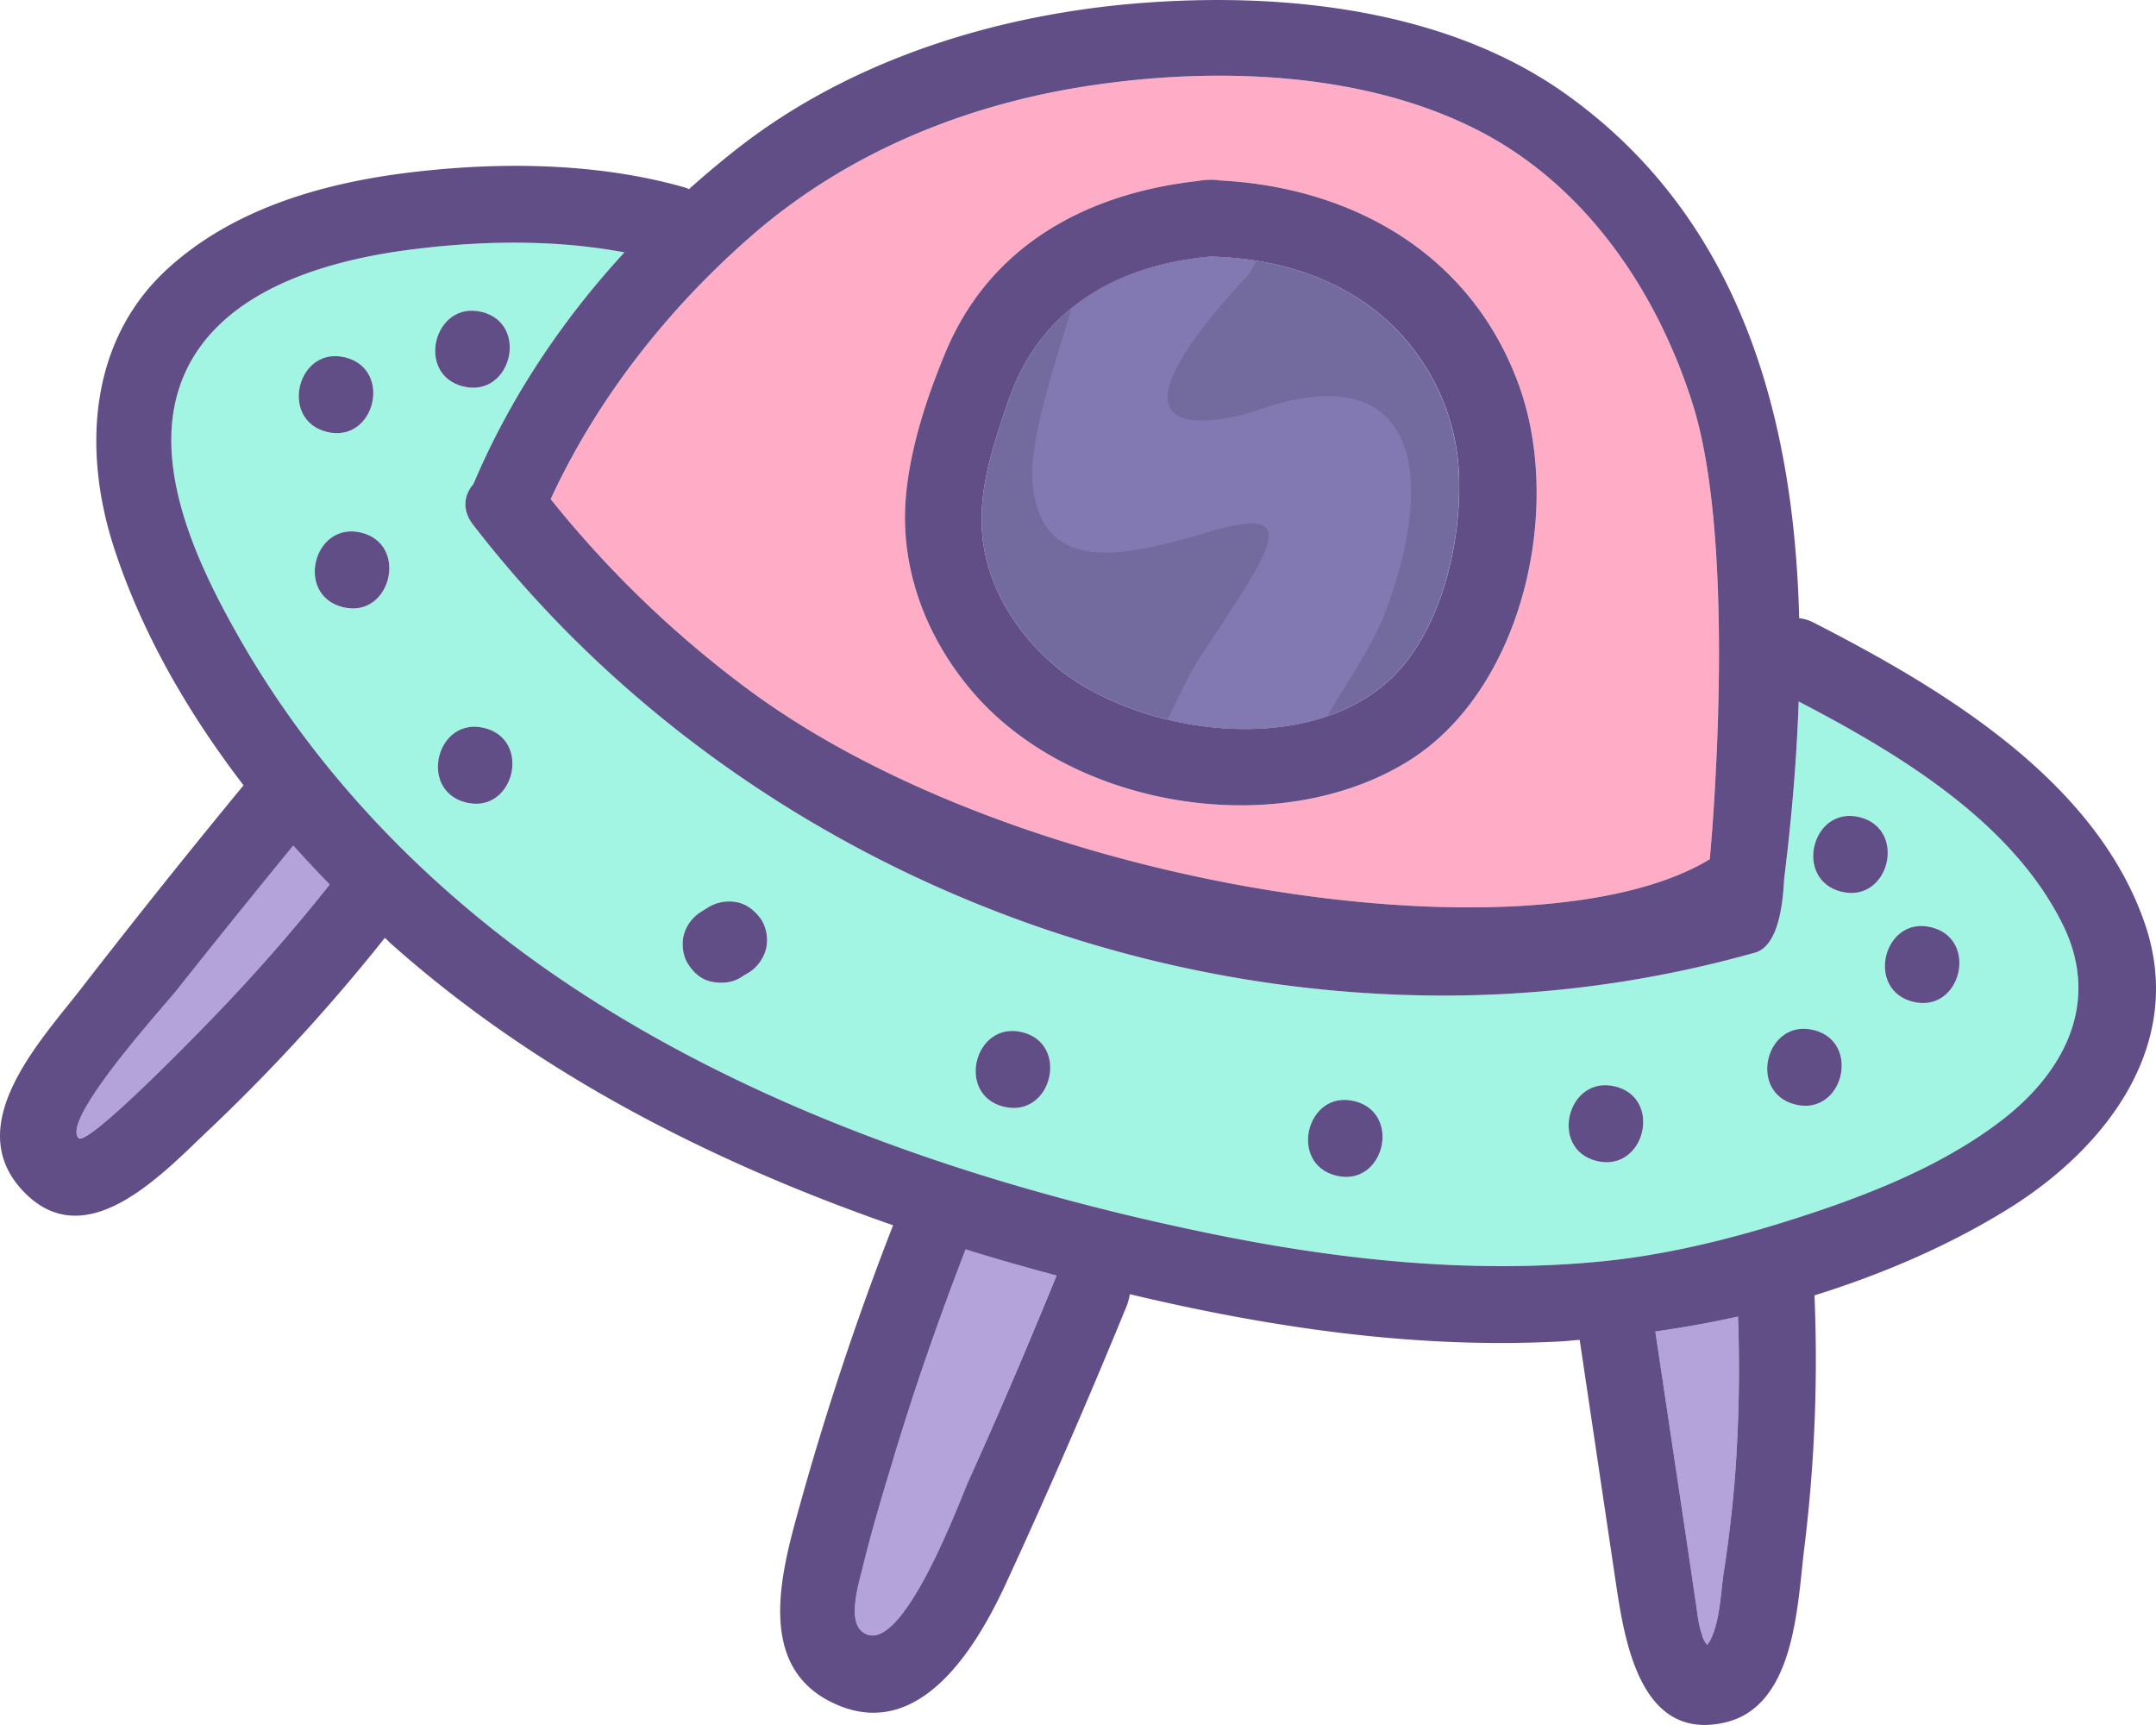 <svg xmlns="http://www.w3.org/2000/svg" width="1080" height="863.95" viewBox="0 0 1080 863.95"><g id="Layer_2" data-name="Layer 2"><g id="Space04_146324433"><g id="Space04_146324433-2" data-name="Space04_146324433"><path d="M870.62 659.4a731.8 731.8.0 0 1-1.41 78.74c-1.28 16.26-3.11 32.52-5.66 48.78-1.69 10.88-1.84 25.45-7.21 35.34a6.53 6.53.0 0 0-1.13 1.56 11.47 11.47.0 0 1-2.69-5.38c-1.83-4.8-2.26-11-3.1-16.11-2.55-16.83-4.95-33.65-7.5-50.47-4.24-28.28-8.48-56.7-12.72-85C843.05 664.91 856.91 662.51 870.62 659.4z" fill="#b4a2db"/><path d="M529.2 638.9C515.06 673.53 500.36 708 485 742.1c-4.25 9.76-34.5 91.9-53.59 74.65-6.64-6.22-1.13-23.89.57-31 4.38-18 9.61-35.63 15-53.3 10.74-36 23.18-71.54 36.75-106.74C498.8 630.55 514.07 634.8 529.2 638.9z" fill="#b4a2db"/><path d="M146.91 423.44q8.91 10 18.24 19.51a898.86 898.86.0 0 1-60.22 68.57C98.71 518 44 574.29 39.47 569.91 30.14 561 82.45 503.6 89 495.4 108 471.22 127.4 447.33 146.91 423.44z" fill="#b4a2db"/><path d="M730.8 237.39c1.27 31.66-7.21 70.83-27.85 95.85-39.16 47.5-128.65 36.62-172.2 2.12-21.2-17-37.32-42.41-38.88-70-1.41-22.34 6.36-44.53 13.58-65.6 15.69-44.82 53.58-67 100.94-71.25 47.08 1.13 90.2 20.35 112.39 63.48A109.67 109.67.0 0 1 730.8 237.39z" fill="#736b9e"/><path d="M1033.35 463.17c18.94 38.45 1.27 73.51-30.82 98.11-26.44 20.22-58 33.65-89.21 44.39-35.63 12.16-72.53 22.2-110 26-66.31 6.64-133.46-.71-198.5-14.14-115.08-23.75-233.55-63.9-330.54-131.62C212 442.38 157.8 386 120.05 319.81 97.29 279.94 69.86 222.4 97.29 178.15c22.48-36.19 72.39-48.92 112-53.58 34.07-4.1 69.56-4.53 103.49 1.84-31.67 34.35-57.82 73.79-75.64 116.07-4.66 5.37-5.93 12.86-.14 20.36C351.63 411.28 535.13 498.37 722.32 498.65A575.47 575.47.0 0 0 879.1 477.16c14-3.82 14.28-33.36 14.71-37.46 3.53-28.56 6.22-58.25 7.21-88.36C951.21 377.49 1007.9 411.56 1033.35 463.17zm-75.08 38.59c24 5.94 33.23-31.38 9.19-37.32S934.1 495.82 958.27 501.76zm-35.91-55.14c24 5.94 33.23-31.38 9.19-37.32S898.19 440.69 922.36 446.62zm-23 106.6c24 5.94 33.22-31.38 9.19-37.32S875.29 547.28 899.32 553.22zM799.79 581.5c24 5.94 33.37-31.39 9.33-37.33S775.76 575.56 799.79 581.5zM669.3 588.85c24 5.94 33.22-31.39 9.19-37.32S645.27 582.91 669.3 588.85zm-166.54-34.5c24 5.94 33.36-31.38 9.33-37.32S478.72 548.42 502.76 554.35zm-119-79a19.61 19.61.0 0 0-2.26-14.56c-2.83-4.1-6.79-7.63-11.88-8.76A20.24 20.24.0 0 0 355 454.26c-1.27.85-2.54 1.55-3.82 2.4a19.72 19.72.0 0 0-8.76 11.74c-1.13 4.66-.43 10.6 2.26 14.56 2.69 4.24 6.79 7.77 11.74 8.76s10.17.57 14.56-2.12c1.27-.85 2.68-1.69 3.95-2.4A20.11 20.11.0 0 0 383.72 475.32zM233.44 402c24 5.94 33.22-31.39 9.19-37.32S209.4 396 233.44 402zM232 193.56c24 5.94 33.37-31.38 9.33-37.32S208 187.62 232 193.56zM171.8 304.12c23.89 5.93 33.22-31.39 9.19-37.33S147.62 298.18 171.8 304.12zm-8.06-87.8c24 5.94 33.22-31.38 9.19-37.32S139.7 210.38 163.74 216.32z" fill="#a2f5e2"/><path d="M847.72 201.76c23.61 73.66 8.76 228.61 8.76 228.61-86.8 52.73-343.54 16.4-480.39-84.12A534.36 534.36.0 0 1 275.85 250c23.19-50.05 58.25-94.72 99.67-131.06 46.8-41.14 104.9-65.45 166.12-75.35 65-10.46 142.5-8.34 201.6 23.19C795.41 94.6 830.19 146.62 847.72 201.76zM705.07 381.45c58-35.63 78.32-127.52 55.56-189.16-23.89-65-83-98.54-149.86-101.93a21.75 21.75.0 0 0-5.37-.29 31.36 31.36.0 0 0-5.23.57c-56 6.22-104.62 32.37-126.82 86.52-9.47 22.76-17.67 48.07-19.65 72.53-3 37.32 11.74 73.23 36.76 100.52C540.93 405.06 640.88 420.89 705.07 381.45z" fill="#ffadc6"/><path d="M1073.92 461.19C1095.55 521.7 1056.25 574 1006.77 605c-29.69 18.52-63.06 32.94-97.84 43.82a770.29 770.29.0 0 1-5.09 126.39c-3.53 28.14-4.38 79.32-39.72 87.52-43.26 10-50.61-42.56-55-72q-8.91-59.81-17.81-119.61c-3 .14-5.94.57-8.77.71-72.52 4-146-6.79-216.59-23.61a28.28 28.28.0 0 1-1.41 5.51q-28.63 70-60.37 138.83c-15 32.66-44.53 82.28-88.64 59.52C377.78 832.58 392.2 784.51 401 752.7q19.72-70.61 46.37-139c-91.89-32-179.83-76.91-252.36-141.8a15.67 15.67.0 0 0-2.26-2.12 926 926 0 0 1-87.23 95.29C82.73 586.45 44 629.57 12.32 597.33-20.33 564.25 20 521.7 40.46 495.4Q80.54 443.65 122 393.33C94 356.85 70.85 316.7 57 274 41.31 225.37 44.56 170.23 84.43 134.18 120.34 101.67 170.1 89.51 217 85.12c41.14-4 85.53-2.68 125.54 8.63a12.78 12.78.0 0 1 2.54 1c10.18-9 20.65-17.81 31.39-25.73 56.41-41.43 127-62.35 196.09-67.58 71.25-5.37 152.26 3.25 211.78 45.66 87.37 62.21 114.38 161.6 116.92 262.54a20.19 20.19.0 0 1 7.07 2.12C971.85 344.27 1048.61 389.79 1073.92 461.19zm-71.39 100.09c32.09-24.6 49.76-59.66 30.82-98.11C1007.9 411.56 951.21 377.49 901 351.34c-1 30.11-3.68 59.8-7.21 88.36-.43 4.1-.71 33.64-14.71 37.46a575.47 575.47.0 0 1-156.78 21.49C535.13 498.37 351.63 411.28 237 262.84c-5.79-7.5-4.52-15 .14-20.36 17.82-42.28 44-81.72 75.64-116.07-33.93-6.37-69.42-5.94-103.49-1.84-39.58 4.66-89.49 17.39-112 53.58-27.43 44.25.0 101.79 22.76 141.66C157.8 386 212 442.38 274.29 485.93c97 67.72 215.46 107.87 330.54 131.62 65 13.43 132.19 20.78 198.5 14.14 37.46-3.82 74.36-13.86 110-26C944.56 594.93 976.09 581.5 1002.53 561.28zM869.21 738.14a731.8 731.8.0 0 0 1.41-78.74c-13.71 3.11-27.57 5.51-41.42 7.49 4.24 28.27 8.48 56.69 12.72 85 2.55 16.82 5 33.64 7.5 50.47.84 5.09 1.27 11.31 3.1 16.11a11.47 11.47.0 0 0 2.69 5.38 6.53 6.53.0 0 1 1.13-1.56c5.37-9.89 5.52-24.46 7.21-35.34C866.1 770.66 867.93 754.4 869.21 738.14zM856.48 430.37s14.85-154.95-8.76-228.61c-17.53-55.14-52.31-107.16-104.48-135-59.1-31.53-136.57-33.65-201.6-23.19-61.22 9.9-119.32 34.21-166.12 75.35C334.1 155.25 299 199.92 275.85 250a534.36 534.36.0 0 0 100.24 96.28C512.94 446.77 769.68 483.1 856.48 430.37zM485 742.1c15.41-34.07 30.11-68.57 44.25-103.2-15.13-4.1-30.4-8.35-45.53-13.15-13.57 35.2-26 70.69-36.75 106.74-5.38 17.67-10.61 35.34-15 53.3-1.7 7.07-7.21 24.74-.57 31C450.45 834 480.7 751.86 485 742.1zM165.15 443q-9.33-9.54-18.24-19.51c-19.51 23.89-38.87 47.78-58 72-6.5 8.2-58.81 65.6-49.48 74.51C44 574.29 98.71 518 104.93 511.52A898.86 898.86.0 0 0 165.15 443z" fill="#624e87"/><path d="M967.46 464.44c24 5.94 14.85 43.26-9.19 37.32S943.43 458.5 967.46 464.44z" fill="#624e87"/><path d="M931.55 409.3c24 5.94 14.85 43.26-9.19 37.32S907.52 403.36 931.55 409.3z" fill="#624e87"/><path d="M908.51 515.9c24 5.94 14.84 43.26-9.19 37.32S884.48 510 908.51 515.9z" fill="#624e87"/><path d="M809.12 544.17c24 5.94 14.71 43.27-9.33 37.33S785.09 538.24 809.12 544.17z" fill="#624e87"/><path d="M760.63 192.29c22.76 61.64 2.4 153.53-55.56 189.16-64.19 39.44-164.14 23.61-214.61-31.24-25-27.29-39.73-63.2-36.76-100.52 2-24.46 10.18-49.77 19.65-72.53 22.2-54.15 70.83-80.3 126.82-86.52a31.36 31.36.0 0 1 5.23-.57 21.75 21.75.0 0 1 5.37.29C677.64 93.75 736.74 127.26 760.63 192.29zM703 333.24c20.64-25 29.12-64.19 27.85-95.85a109.67 109.67.0 0 0-12-45.38c-22.19-43.13-65.31-62.35-112.39-63.48C559 132.77 521.14 155 505.45 199.78c-7.22 21.07-15 43.26-13.58 65.6 1.56 27.57 17.68 53 38.88 70C574.3 369.86 663.79 380.74 703 333.24z" fill="#624e87"/><path d="M678.49 551.53c24 5.93 14.85 43.26-9.19 37.32S654.46 545.59 678.49 551.53z" fill="#624e87"/><path d="M512.09 517c24 5.94 14.7 43.26-9.33 37.32S488.06 511.09 512.09 517z" fill="#624e87"/><path d="M381.46 460.76a19.61 19.61.0 0 1 2.26 14.56A20.11 20.11.0 0 1 375 487.2c-1.27.71-2.68 1.55-3.95 2.4-4.39 2.69-9.48 3.11-14.56 2.12s-9.05-4.52-11.74-8.76c-2.69-4-3.39-9.9-2.26-14.56a19.72 19.72.0 0 1 8.76-11.74c1.28-.85 2.55-1.55 3.82-2.4A20.24 20.24.0 0 1 369.58 452C374.67 453.13 378.63 456.66 381.46 460.76z" fill="#624e87"/><path d="M242.63 364.63c24 5.93 14.84 43.26-9.19 37.32S218.59 358.69 242.63 364.63z" fill="#624e87"/><path d="M241.35 156.24c24 5.94 14.71 43.26-9.33 37.32S217.32 150.3 241.35 156.24z" fill="#624e87"/><path d="M181 266.79c24 5.94 14.7 43.26-9.19 37.33C147.62 298.18 157 260.86 181 266.79z" fill="#624e87"/><path d="M172.93 179c24 5.94 14.84 43.26-9.19 37.32S148.89 173.06 172.93 179z" fill="#624e87"/><path d="M585 360.37c26.47 6.39 55.41 6.7 79.88-1.69 10.16-17.63 23.23-35.51 30.25-55.13 27-75.5 8.47-125.19-67.29-97.31-12.7 3.76-87.85 23.58-3.38-67.75 2.08-2.25 3.31-5.09 4.91-7.68a170.66 170.66.0 0 0-23-2.28c-27.23 2.44-51.14 11-69.68 26.23-5.91 19.88-21 64.07-19.54 85.66 3.33 51.05 51.45 36.77 89.25 25.74 48.81-14.25 29.16 10.49-6.76 65.36C596.38 336.52 587.4 354.93 585 360.37z" fill="#8279b3"/></g></g></g></svg>